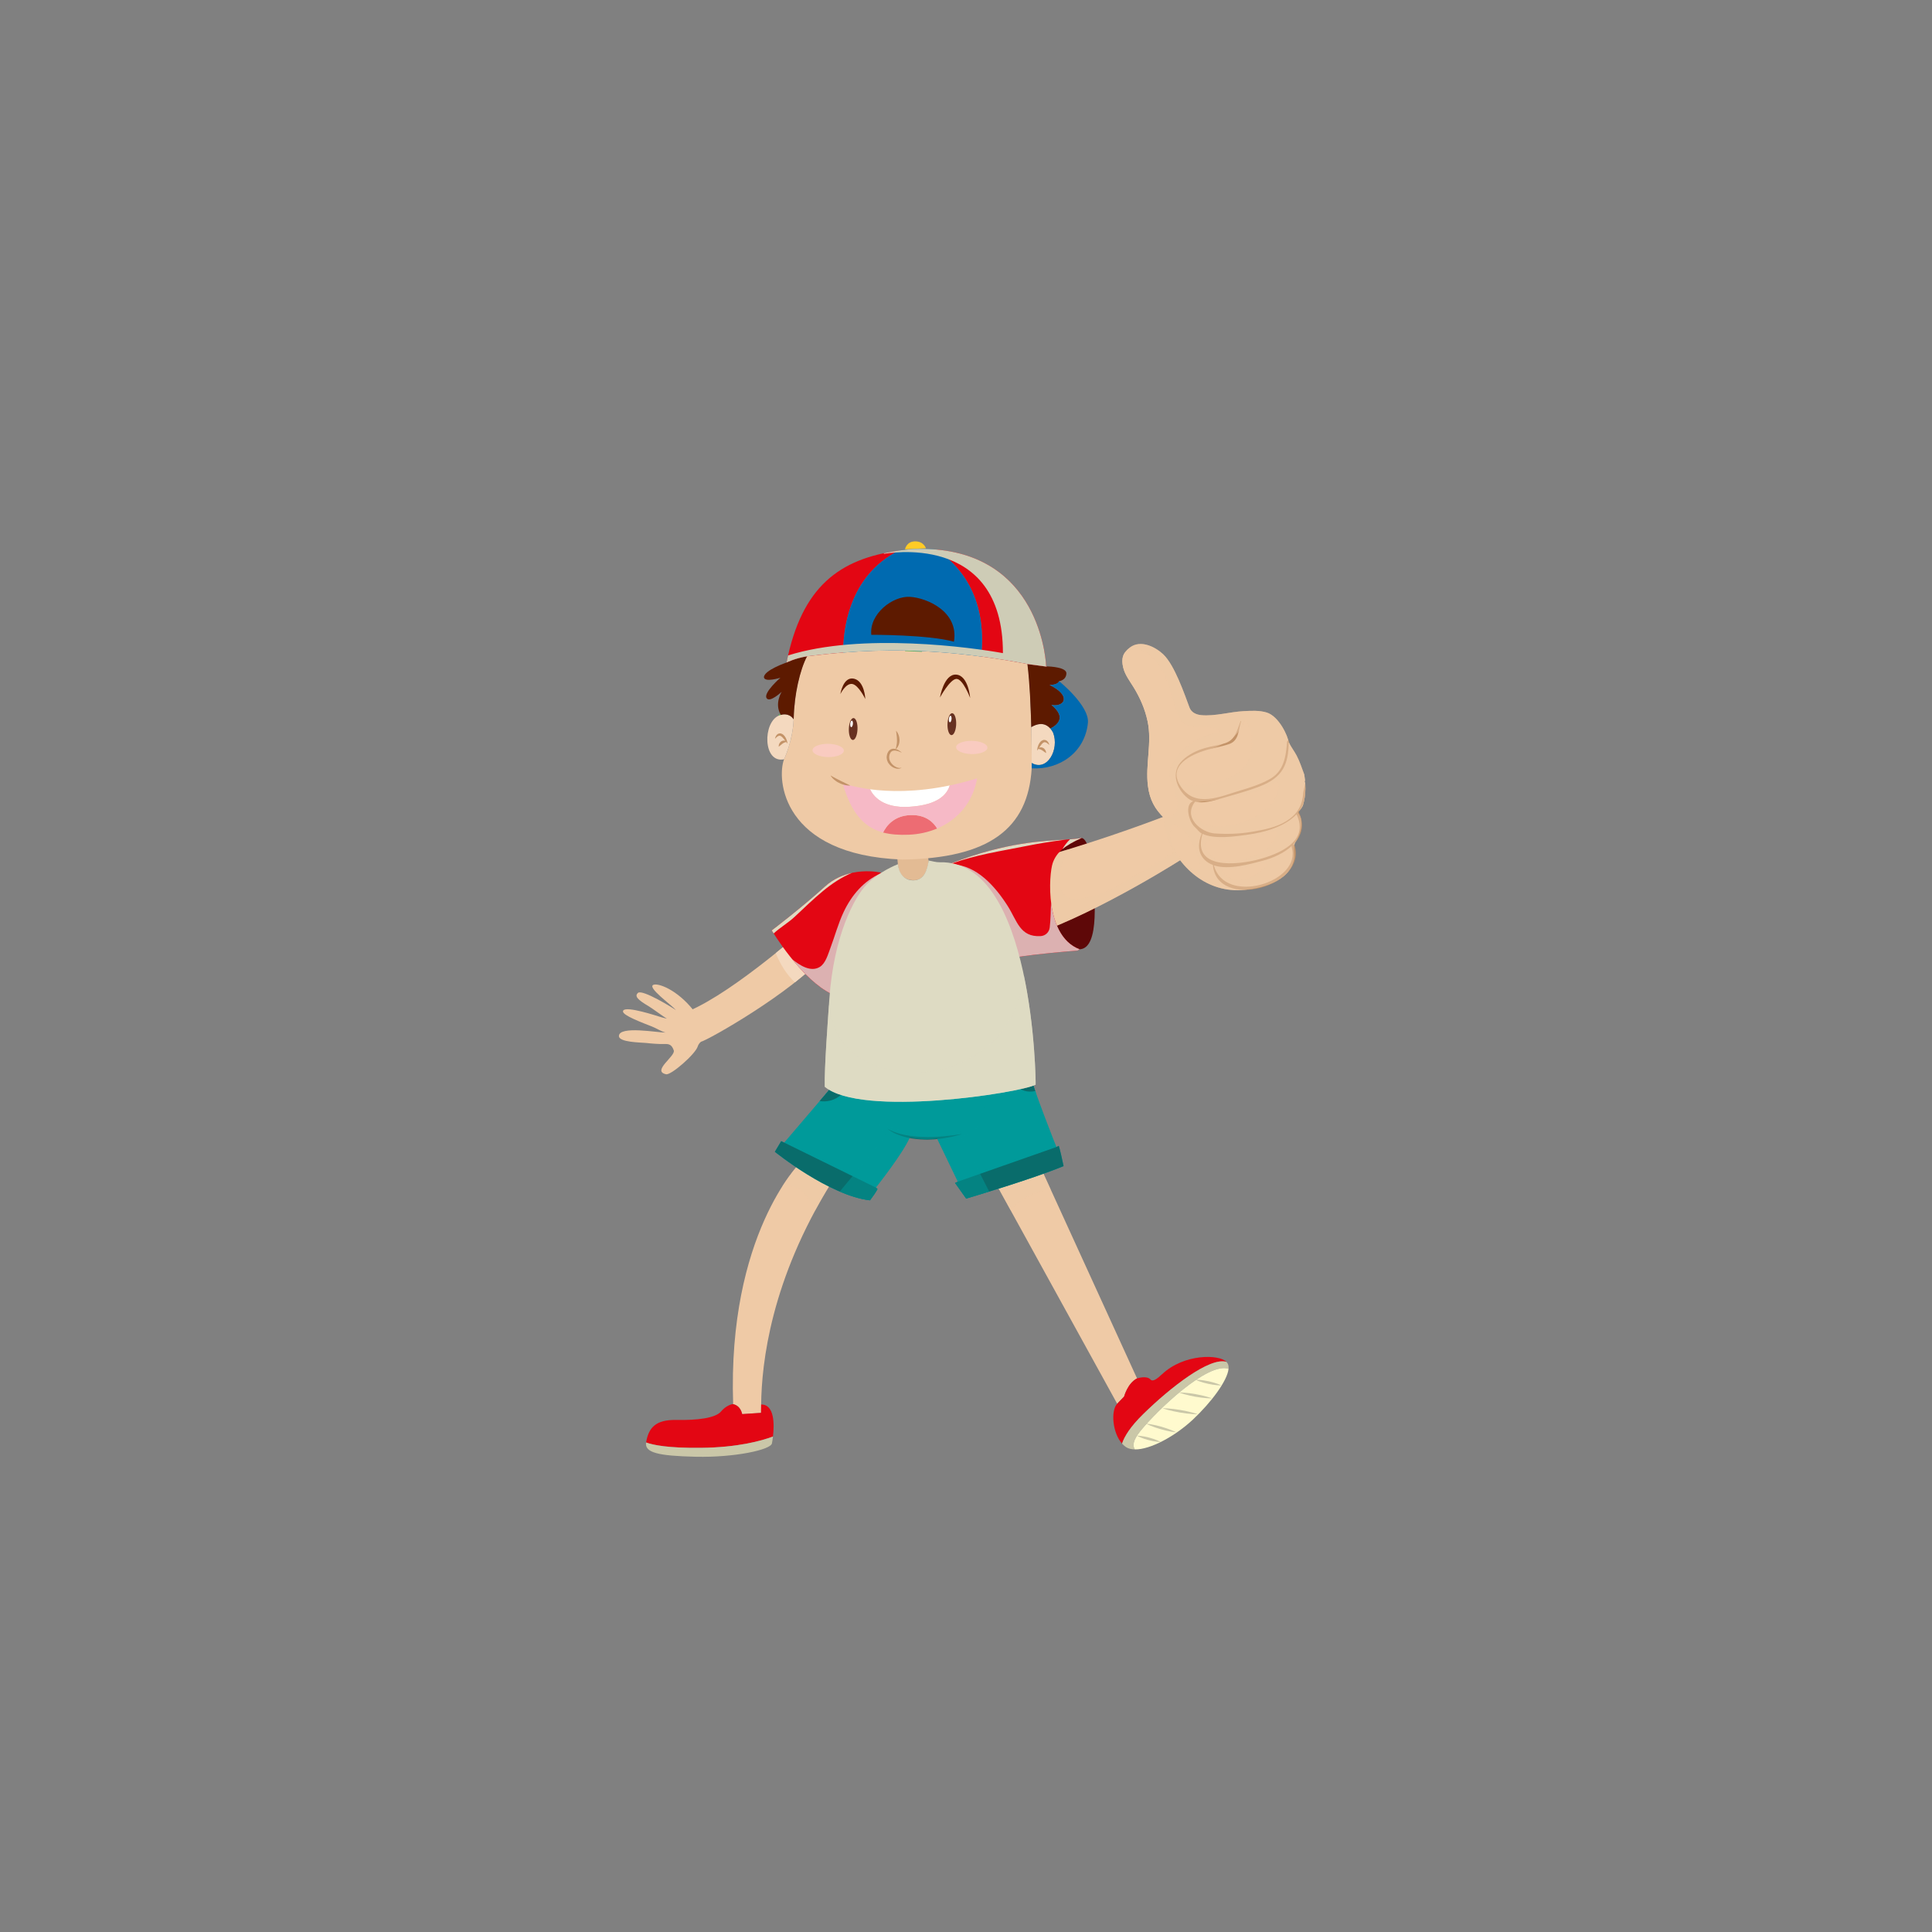 <?xml version="1.0" encoding="utf-8"?>
<!-- Generator: Adobe Illustrator 16.0.0, SVG Export Plug-In . SVG Version: 6.00 Build 0)  -->
<!DOCTYPE svg PUBLIC "-//W3C//DTD SVG 1.1//EN" "http://www.w3.org/Graphics/SVG/1.1/DTD/svg11.dtd">
<svg version="1.1" id="Capa_1" xmlns="http://www.w3.org/2000/svg" xmlns:xlink="http://www.w3.org/1999/xlink" x="0px" y="0px"
	 width="400px" height="400px" viewBox="0 0 400 400" enable-background="new 0 0 400 400" xml:space="preserve">
<rect x="0" y="0" width="400" height="400" fill="#808080" stroke="none"/>
<g>
	<path fill="#5E0808" d="M219.017,175.364l4.922-1.869c0,0,1.514-0.085,2.109,5.779c0.6,5.862,1.77,17.112-2.531,17.265
		C219.214,196.693,211.55,185.775,219.017,175.364z"/>
	<g>
		<path fill="#EFCAA6" d="M167.461,191.55c0,0-15.272,13.7-24.837,17.759c0,0-1.053,0.379-0.285,2.975
			c0.77,2.6,1.221,3.762,2.748,3.418c1.527-0.348,19.042-10.309,25.419-17.793L167.461,191.55z"/>
		<path fill="#F4D9BF" d="M164.576,203.389c2.354-1.859,4.444-3.738,5.931-5.48l-3.045-6.358c0,0-2.85,2.555-6.856,5.784
			C161.529,199.605,162.81,201.723,164.576,203.389z"/>
		<path fill="#EFCAA6" d="M143.705,209.189c-0.042-0.021-0.087-0.043-0.128-0.07c-0.017-0.016-0.039-0.018-0.054-0.016
			c-3.355-4.178-7.156-5.584-8.211-5.219c-1.46,0.506,3.718,4.168,4.657,5.268c-0.539-0.408-6.984-4.398-7.882-3.586
			c-0.758,0.684-0.113,1.395,2.26,2.791c0.647,0.383,3.084,2.18,3.724,2.551c-0.356-0.084-0.714-0.172-1.068-0.275
			c-0.881-0.26-7.271-2.404-7.96-1.424c-0.463,0.666,1.737,1.703,5.885,3.299c0.98,0.379,1.865,0.99,2.862,1.273
			c-1.619,0.021-9.576-1.461-9.647,0.701c-0.045,1.35,4.657,1.342,5.602,1.451c1.159,0.133,2.832,0.258,3.825,0.219
			c0.953-0.033,1.51,0.119,1.926,1.316c0.415,1.193-4.651,4.297-1.584,4.945c1.033,0.221,6.06-4.172,6.542-5.748
			c0.109-0.355,0.338-0.68,0.634-0.965C144.965,213.422,144.477,211.32,143.705,209.189z"/>
	</g>
	<g>
		<path fill="#E30613" d="M182.397,180.658c0,0-6.678-1.586-11.608,2.895c-4.931,4.476-11.005,9.077-11.005,9.077
			s6.008,10.073,12.331,13.126L182.397,180.658z"/>
	</g>
	<g>
		<path fill="#DEDBC3" d="M164.489,189.847c1.943-1.807,3.846-3.677,5.892-5.364c1.89-1.558,3.847-2.858,5.997-3.754
			c-1.829,0.4-3.82,1.215-5.588,2.825c-4.931,4.476-11.005,9.077-11.005,9.077s0.14,0.232,0.393,0.633
			C161.519,192.017,163.139,191.098,164.489,189.847z"/>
	</g>
	<g>
		<path fill="#DCB1B1" d="M174.671,188.813c-1.155,2.446-1.821,5.01-2.771,7.533c-0.463,1.227-0.964,3.084-2.138,3.826
			c-1.893,1.197-4.204-0.326-5.726-1.553c2.236,2.75,5.124,5.709,8.08,7.137l10.214-24.932
			C178.869,182.369,176.356,185.256,174.671,188.813z"/>
	</g>
	<path fill="#EFCAA6" d="M242.894,168.329c-17.057,6.636-31.82,10.427-31.82,10.427l2.633,14.876
		c14.523-5.063,31.896-16.328,31.896-16.328L242.894,168.329z"/>
	<path opacity="0.5" fill="#EFCAA6" d="M238.782,179.036c-4.742,2.804-9.607,6.257-15.148,7.096
		c-5.59,0.849-4.73-6.457-2.504-10.269c-6.133,1.885-10.057,2.893-10.057,2.893l2.633,14.876
		c14.523-5.063,31.896-16.328,31.896-16.328l-0.594-1.97C242.94,176.58,240.858,177.805,238.782,179.036z"/>
	<path fill="#E30613" d="M217.966,178.649c0.783-2.205,2.5-3.612,5.973-5.154c-0.002-0.005-0.004-0.01-0.006-0.013
		c-3.916,0.823-12.459-0.342-26.918,5.232l14.059,19.366c0,0,3.652-0.611,11.941-1.266c0.191-0.012,0.34-0.176,0.502-0.275
		C216.22,193.784,217.138,180.985,217.966,178.649z"/>
	<path fill="#DEDBC3" d="M212.37,175.178c2.598-0.522,5.188-0.945,7.811-1.283c0.234-0.031,0.473-0.057,0.713-0.083
		c-4.668,0.298-12.404,0.478-23.879,4.902l0.05,0.067C202.032,176.977,207.198,176.213,212.37,175.178z"/>
	<path fill="#DCB1B1" d="M217.606,186.78c-0.061,1.752-0.068,3.518-0.271,5.247c-0.113,0.997-0.906,1.729-1.893,1.786
		c-4.289,0.234-4.854-3.162-6.805-6.231c-2.572-4.045-6.432-8.446-11.441-8.62l13.877,19.117c0,0,3.652-0.611,11.941-1.266
		c0.191-0.012,0.34-0.176,0.502-0.275C219.659,195.083,218.099,190.82,217.606,186.78z"/>
	<path fill="#DEDBC3" d="M221.538,173.771c-0.619,0.589-1.143,1.277-1.58,2.043c0.961-0.818,2.252-1.55,3.98-2.318
		c-0.002-0.005-0.004-0.01-0.006-0.013C223.269,173.62,222.468,173.703,221.538,173.771z"/>
	<g>
		<path fill="#EFCAA6" d="M270.032,160.345c-0.506-1.342-0.941-2.727-1.617-3.983c-0.438-0.813-0.988-1.54-1.42-2.355
			c-0.033-0.067-0.047-0.14-0.07-0.213c-0.023-0.016-0.039-0.026-0.066-0.042c-0.018-0.008-0.025,0.026-0.037,0.039
			c-0.002-0.023-0.008-0.044-0.008-0.065c-0.121-1.283-2.014-5.452-4.586-6.218c-1.518-0.454-3.184-0.355-4.752-0.272
			c-2.896,0.151-5.809,1.07-8.717,0.833c-1.016-0.083-2.09-0.517-2.482-1.571c-1.061-2.84-3.1-8.814-5.441-11.029
			c-1.678-1.584-4.689-3.053-6.871-1.433c-1.525,1.137-1.855,2.321-1.412,4.19c0.357,1.498,1.383,2.812,2.166,4.094
			c1.34,2.188,2.34,4.491,2.879,7.015c0.951,4.46-0.498,8.936,0.07,13.386c0.369,2.911,1.479,4.816,3.262,6.54
			c0.063,0.883,0.154,1.766,0.289,2.633c2.063,7.062,8.111,12.831,15.744,12.389c3.902-0.223,10.127-1.693,10.949-6.434
			c0.174-1.015-0.291-2.671,0.316-3.531c1.027-1.443,1.826-4.294,0.604-5.891c-0.111-0.148-0.064-0.33,0.057-0.446
			c0.346-0.327,0.625-0.725,0.85-1.163c0.467-1.488,0.602-3.11,0.502-4.712c-0.039-0.078-0.074-0.156-0.111-0.231
			c0.031-0.125,0.045-0.242,0.07-0.366C270.157,161.116,270.099,160.732,270.032,160.345z"/>
		<path fill="#EFCAA6" d="M240.929,169.263c0.043,0.592,0.105,1.179,0.176,1.766c-0.014-0.509,0.027-1.015,0.131-1.521
			c-0.037-0.021-0.074-0.047-0.107-0.094c-1.01-1.368-2.002-2.362-2.582-4.003c-0.461-1.311-0.619-2.742-0.563-4.123
			c0.133-3.279,1.184-6.491,1.117-9.772c-0.078-3.923-2.199-7.291-4.236-10.489c-1.199-1.89-2.123-3.894-1.906-5.997
			c-0.635,0.867-0.725,1.856-0.406,3.199c0.357,1.498,1.383,2.812,2.166,4.094c1.34,2.188,2.34,4.491,2.879,7.015
			c0.951,4.46-0.498,8.936,0.07,13.386C238.036,165.634,239.146,167.539,240.929,169.263z"/>
		<path fill="#C39368" d="M269.817,166.511c0.395-1.417,0.52-2.937,0.42-4.445c-0.117,0.651-0.236,1.309-0.4,1.944
			c-0.092,1.493-0.426,2.825-1.309,4.017c-0.037,0.042-0.074,0.091-0.104,0.146c-0.5,0.639-1.17,1.236-2.049,1.796
			c-2.094,1.334-4.693,1.82-7.092,2.233c-2.592,0.444-5.207,0.535-7.826,0.348c-2.709-0.192-6.627-3.251-4.029-6.569
			c1.678,0.402,3.639-0.158,5.172-0.602c2.764-0.805,5.568-1.535,8.256-2.581c4.713-1.828,5.959-4.518,5.957-9.401
			c0-0.283-0.32,0.013-0.334,0.174c-0.264,3.074-0.619,6.109-3.662,7.776c-1.902,1.041-3.934,1.695-6.008,2.306
			c-4.146,1.228-9.295,3.72-12.346-0.808c-2.965-4.398,2.381-6.628,4.943-7.457c1.664-0.535,3.4-0.763,5.057-1.334
			c2.086-0.717,1.889-2.838,2.48-4.712c0.033-0.101-0.068-0.091-0.1-0.013c-0.682,1.688-1.025,3.811-3.148,4.522
			c-1.35,0.452-2.805,0.621-4.172,1.013c-1.766,0.504-3.389,1.298-4.729,2.576c-2.512,2.407-1.227,5.956,1.143,7.83
			c0.342,0.273,0.715,0.467,1.111,0.603c-1.895,0.665-0.881,4.351,0.389,5.429c0.484,0.408,0.791,0.966,1.377,1.27
			c-0.793,1.942-0.922,4.006,0.697,5.541c0.463,0.431,1.012,0.743,1.607,0.966c0.779,9.513,19.645,4.507,16.881-4.133
			c-0.041-0.132-0.127-0.153-0.221-0.122c1.672-1.711,2.432-3.97,1.098-6.735C269.259,167.607,269.567,167.08,269.817,166.511z
			 M251.325,179.16c3.102,1.033,7.566-0.296,10.148-0.966c2.1-0.545,4.4-1.581,6.008-3.079c-0.053,0.104-0.082,0.208-0.057,0.293
			C269.665,182.639,253.552,187.59,251.325,179.16z M260.497,177.95c-4.334,1.132-13.77,2.176-11.535-5.317
			c2.57,1.215,7.035,0.483,9.131,0.213c3.775-0.494,7.939-1.711,10.334-4.245C271.2,174.264,264.647,176.865,260.497,177.95z"/>
		<path opacity="0.5" fill="#EFCAA6" d="M270.198,161.511c-0.041-0.395-0.1-0.779-0.166-1.166c-0.506-1.342-0.941-2.727-1.617-3.983
			c-0.438-0.813-0.988-1.54-1.42-2.355c-0.033-0.067-0.047-0.14-0.07-0.213c-0.023-0.016-0.039-0.026-0.066-0.042
			c-0.018-0.008-0.025,0.026-0.037,0.039c-0.002-0.023-0.008-0.044-0.008-0.065c-0.121-1.283-2.014-5.452-4.586-6.218
			c-1.518-0.454-3.184-0.355-4.752-0.272c-2.896,0.151-5.809,1.07-8.717,0.833c-1.016-0.083-2.09-0.517-2.482-1.571
			c-1.061-2.84-3.1-8.814-5.441-11.029c-1.678-1.584-4.689-3.053-6.871-1.433c-0.82,0.61-1.283,1.236-1.477,1.968
			c0.287-0.47,0.674-0.888,1.17-1.215c2.293-1.519,5.195,1.166,6.383,2.967c1.83,2.786,2.424,5.771,3.32,8.916
			c0.6,2.103,1.578,3.752,3.979,3.843c1.664,0.065,3.328-0.195,4.875,0.576c0.273,0.138,0.227,0.563-0.088,0.607
			c-2.98,0.437-6.092,2.147-8.049,4.481c-1.023,1.223-2.078,2.89-1.883,4.587c0.207,1.828,1.326,3.349,1.582,5.146
			c0.311,2.202-1.189,4.159-3.377,2.765c-0.037-0.023-0.068-0.049-0.107-0.076c0.203,0.224,0.416,0.441,0.637,0.66
			c0.063,0.883,0.154,1.766,0.289,2.633c2.063,7.062,8.111,12.831,15.744,12.389c3.902-0.223,10.127-1.693,10.949-6.434
			c0.174-1.015-0.291-2.671,0.316-3.531c1.027-1.443,1.826-4.294,0.604-5.891c-0.111-0.148-0.064-0.33,0.057-0.446
			c0.346-0.327,0.625-0.725,0.85-1.163c0.467-1.488,0.602-3.11,0.502-4.712c-0.039-0.078-0.074-0.156-0.111-0.231
			C270.159,161.752,270.173,161.635,270.198,161.511z M243.847,160.187c0.926-3.715,5.018-4.349,8.037-5.545
			c0.701-0.338,1.406-0.67,2.088-1.049c1.732-0.969,2.824-2.29,3.527-4.175c0.08-0.206,0.42-0.275,0.539-0.068
			c1.559,2.698,1.65,6.688-0.299,9.248c-1.916,2.513-5.527,3.37-8.482,3.788C247.659,162.614,243.077,163.271,243.847,160.187z
			 M248.233,179.991c-0.461,0.384-1.313-0.13-1.693-0.379c-2.416-1.583-4.271-4.356-4.309-7.327c0-0.14,0.072-0.236,0.166-0.293
			c0.072-0.825,0.398-1.425,1.307-1.012c2.492,1.137,3.684,4.634,4.545,7.049C248.46,178.618,248.819,179.508,248.233,179.991z
			 M262.12,179.316c-2.07,2.433-7.201,4.642-9.107,0.924c-0.086-0.166,0.059-0.439,0.254-0.436c0.236,0.002,0.471,0,0.707,0.002
			c2.85,0.672,5.402-1.275,7.947-1C262.147,178.828,262.271,179.14,262.12,179.316z M259.755,177.14
			c-2.266,0.992-5.275,1.792-7.689,0.841c-1.193-0.467-3.836-3.183-1.584-4.024c1.063-0.395,2.357,0.135,3.438,0.159
			c2.916,0.06,5.639-0.891,8.391-1.727c0.191-0.067,0.379-0.125,0.574-0.171c0.064-0.018,0.127-0.039,0.189-0.057
			c0.023-0.005,0.043-0.005,0.068-0.005c0.229-0.046,0.467-0.083,0.713-0.104c0.215-0.019,0.365,0.15,0.352,0.361
			C264.06,174.736,261.651,176.31,259.755,177.14z M256.575,170.458c-2.426,0.704-6.635,1.35-8.443-0.891
			c-0.02-0.013-0.039-0.018-0.059-0.036c-0.674-0.652-1.307-1.82-0.898-2.781c0.439-1.039,2.678-0.805,3.529-0.963
			c4.455-0.828,9.541-1.212,13.43-3.757c0.193-0.129,0.473-0.042,0.5,0.213C265.147,166.63,260.063,169.445,256.575,170.458z"/>
	</g>
	<g>
		<path fill="#EFCAA6" d="M153.667,292.775c3.897-0.258,3.897-0.258,3.897-0.258l0.025-1.73c0.091-8.65,2.056-25.861,14.527-45.914
			l-6.5-4.074c0,0-15.006,14.801-13.825,49.877c0,0-0.038,0.006-0.106,0.021C152.466,290.83,153.312,291.33,153.667,292.775z"/>
		<path opacity="0.5" fill="#EFCAA6" d="M166.302,246.908c1.06,1.064,1.849,2.357,2.458,3.748c1.025-1.896,2.139-3.826,3.356-5.783
			l-6.5-4.074c0,0-1.603,1.59-3.716,4.936C163.398,245.322,164.95,245.551,166.302,246.908z"/>
		<path fill="#E30613" d="M157.588,290.787l-0.025,1.73c0,0,0,0-3.897,0.258c-0.355-1.445-1.201-1.945-1.982-2.078
			c-0.334,0.066-1.43,0.371-2.396,1.531c-1.166,1.393-4.973,1.84-9.286,1.756c-4.318-0.078-5.681,1.668-6.206,4.502
			c-0.015,0.057-0.025,0.107-0.033,0.162c1.448,0.539,4.596,1.182,11.315,1.111c7.713-0.074,12.608-1.459,14.954-2.342
			C160.319,294.996,160.399,290.762,157.588,290.787z"/>
		<path fill="#CAC7A8" d="M133.764,298.648c-0.322,2.098,2.458,2.781,10.291,2.957c8.03,0.18,15.509-1.438,15.765-2.762
			c0.054-0.275,0.144-0.789,0.214-1.426c-2.346,0.883-7.241,2.268-14.954,2.342C138.36,299.83,135.211,299.188,133.764,298.648z"/>
	</g>
	<g>
		<path fill="#EFCAA6" d="M235.411,285.383l-20.156-44.111l-9.363,3.232c0,0,20.039,36.41,25.408,46.125l1.432-1.488
			C232.731,289.141,233.452,286.379,235.411,285.383z"/>
		<path opacity="0.5" fill="#EFCAA6" d="M217.538,246.268l-2.283-4.996l-9.363,3.232c0,0,1.307,2.375,3.34,6.066
			C211.14,248.082,214.274,246.701,217.538,246.268z"/>
		<path fill="#E30613" d="M240.626,284.486c-1.082,1.01-1.957,1.654-2.414,1.137c-0.795-0.91-2.801-0.24-2.801-0.24
			c-1.959,0.996-2.68,3.758-2.68,3.758l-1.432,1.488c-1.361,1.447-0.975,6.031,1.006,8.254c0.477-1.449,1.676-3.453,4.373-6.096
			c5.641-5.525,13.756-11.875,17.24-10.824C252.421,280.365,245.169,280.238,240.626,284.486z"/>
	</g>
	<path fill="#009A9A" d="M174.649,222.168l-12.285,14.395l-0.627-0.299l-1.314,2.201c0,0,11.226,9.076,19.698,10.051
		c1.532-2.057,1.55-2.363,1.55-2.363l-0.337-0.281c0,0,5.663-7.133,7.018-10.385c3.539,0.729,5.641,0.186,5.641,0.186l4.319,8.975
		l-0.574,0.273l2.299,3.234c0,0,13.564-3.986,20.166-6.723c-0.822-3.914-1.004-4.191-1.004-4.191l-0.475,0.238
		c0,0-4.244-10.531-6.336-17.457C204.142,221.783,187.683,224.186,174.649,222.168z"/>
	<path fill="#009A9A" d="M179.752,229.674c4.428,0.688,8.953,1.049,13.431,0.875c7.311-0.285,14.469-1.744,21.348-4.115
		c-0.789-2.215-1.551-4.457-2.143-6.412c-8.246,1.762-24.705,4.164-37.739,2.146l-3.757,4.402
		C173.429,228.406,176.724,229.203,179.752,229.674z"/>
	<path fill="#096C6B" d="M183.735,233.689c0,0,0.211,0.141,0.6,0.326c0.195,0.096,0.437,0.201,0.71,0.309
		c0.282,0.098,0.598,0.217,0.95,0.322c0.351,0.111,0.735,0.201,1.145,0.293c0.406,0.09,0.848,0.156,1.293,0.232
		c0.457,0.053,0.924,0.131,1.402,0.156c0.479,0.037,0.966,0.076,1.453,0.072l0.731,0.023c0.241-0.002,0.485-0.012,0.726-0.012
		c0.481-0.02,0.954-0.02,1.412-0.055c0.455-0.047,0.902-0.053,1.321-0.1c0.42-0.041,0.819-0.088,1.183-0.127
		c0.734-0.072,1.343-0.174,1.773-0.229c0.426-0.047,0.672-0.082,0.672-0.082s-0.235,0.066-0.654,0.184
		c-0.208,0.061-0.463,0.125-0.758,0.199c-0.289,0.082-0.619,0.17-0.986,0.227c-0.366,0.063-0.764,0.139-1.183,0.213
		c-0.42,0.078-0.868,0.123-1.336,0.174c-0.458,0.061-0.939,0.092-1.43,0.107c-0.249,0.008-0.49,0.016-0.737,0.027l-0.749-0.016
		c-0.497-0.004-0.997-0.049-1.483-0.098c-0.488-0.029-0.966-0.141-1.43-0.203c-0.461-0.094-0.898-0.197-1.312-0.316
		c-0.415-0.125-0.8-0.254-1.149-0.396c-0.354-0.121-0.659-0.283-0.931-0.42c-0.269-0.143-0.5-0.277-0.681-0.398
		C183.918,233.867,183.735,233.689,183.735,233.689z"/>
	<g>
		<path fill="#096C6B" d="M214.337,225.891c-0.721-2.041-1.406-4.076-1.949-5.869c-1.117,0.232-2.389,0.486-3.779,0.738
			C208.919,222.432,210.138,226.756,214.337,225.891z"/>
		<path fill="#096C6B" d="M161.737,236.264l-1.314,2.201c0,0,11.226,9.076,19.698,10.051c1.532-2.057,1.55-2.363,1.55-2.363
			l-0.337-0.281l-18.97-9.309L161.737,236.264z"/>
		<path fill="#096C6B" d="M176.847,222.459c-0.742-0.084-1.479-0.182-2.198-0.291l-4.959,5.801
			C174.207,228.58,176.213,224.268,176.847,222.459z"/>
		<path fill="#096C6B" d="M219.198,237.24l-0.475,0.238l-20.412,7.168l-0.574,0.273l2.299,3.234c0,0,13.564-3.986,20.166-6.723
			C219.38,237.518,219.198,237.24,219.198,237.24z"/>
	</g>
	<g opacity="0.5">
		<path fill="#009A9A" d="M212.782,221.271c-0.139-0.428-0.27-0.846-0.395-1.25c-8.246,1.762-24.705,4.164-37.739,2.146l-2.01,2.35
			C178.57,225.471,196.988,227.656,212.782,221.271z"/>
		<path fill="#009A9A" d="M203.101,232.865c-4.76,3.014-16.396,2.07-21.435-0.434c0.988,1.645,1.765,2.793,1.765,2.793
			l-9.575,11.477c2.121,0.902,4.266,1.588,6.265,1.814c1.532-2.057,1.55-2.363,1.55-2.363l-0.337-0.281
			c0,0,5.663-7.133,7.018-10.385c3.539,0.729,5.641,0.186,5.641,0.186l4.319,8.975l-0.574,0.273l2.299,3.234
			c0,0,1.967-0.582,4.764-1.445c-2.11-4.17-5.822-11.398-5.822-11.398S200.066,235.254,203.101,232.865z"/>
	</g>
	<g>
		<path fill="#CAC7A8" d="M236.144,296.227c3.469-4.264,13.865-14.262,18.215-12.838c0.041-0.482-0.029-0.895-0.252-1.203
			c-0.053-0.08-0.121-0.146-0.188-0.223c-3.484-1.051-11.6,5.299-17.24,10.824c-2.697,2.643-3.896,4.646-4.373,6.096
			c0.256,0.285,0.539,0.539,0.838,0.734c0.494,0.314,1.115,0.457,1.826,0.471C234.474,299.414,234.485,298.252,236.144,296.227z"/>
		<path fill="#FFFACE" d="M236.144,296.227c-1.658,2.025-1.67,3.188-1.174,3.861c3.219,0.043,8.326-2.736,12.01-6.182
			c3.752-3.521,7.146-8.031,7.379-10.518C250.009,281.965,239.612,291.963,236.144,296.227z"/>
	</g>
	<path fill="#E3BB94" d="M189.53,182.224c2.47-0.174,2.752-4.047,2.752-4.047l0.043-0.049c-0.059,0.018-0.089,0.026-0.089,0.026
		l-0.119-1.064l-6.378,0.275l0.162,1.56C185.901,178.924,185.944,182.515,189.53,182.224z"/>
	<path fill="#EFCAA6" d="M167.098,135.88c-1.474,2.76-2.662,8.03-2.766,12.716c-0.103,4.687-2,8.604-2,8.604
		c-1.555,4.03-0.503,19.815,24.47,20.765c17.91-0.254,26.064-6.343,26.799-18.896c0,0,0.125-13.251-0.883-21.585
		C192.366,133.59,178.568,134.447,167.098,135.88z"/>
	<path fill="#EFCAA6" d="M187.059,137.184c9.473-0.633,19.429,1.36,26.251,7.724c-0.133-2.594-0.32-5.185-0.592-7.423
		c-20.352-3.895-34.149-3.038-45.62-1.604c-1.101,2.064-2.043,5.525-2.492,9.105C170.57,139.842,180.023,137.656,187.059,137.184z"
		/>
	<g>
		<path fill="none" stroke="#5BB354" stroke-width="0.382" stroke-miterlimit="10" d="M161.285,148.14
			c0.132-0.042,0.261-0.078,0.38-0.119C161.531,148.052,161.404,148.093,161.285,148.14z"/>
		<path fill="#F4D9BF" d="M161.665,148.021c-0.119,0.042-0.248,0.078-0.38,0.119c-3.408,1.392-3.354,9.98,1.047,9.061
			c0,0,1.803-3.733,1.985-8.279C163.673,147.922,162.497,147.725,161.665,148.021z"/>
	</g>
	<path fill="#5D1A00" d="M158.166,140.231c0.158,1.117,3.401,0.091,3.401,0.091s-3.475,3.025-2.879,4.172
		c0.587,1.15,3.144-1.256,3.144-1.256s-1.571,2.466-0.167,4.782c0.832-0.296,2.008-0.099,2.652,0.901
		c0.004-0.106,0.012-0.215,0.015-0.325c0.104-4.686,1.292-9.957,2.766-12.716c-2.52,0.4-4.25,1.285-4.25,1.285
		S158.145,138.775,158.166,140.231z"/>
	<path fill="#F4D9BF" d="M218.028,151.668c-1.346-2.49-3.342-1.831-4.512-1.129c0.078,3.217,0.09,5.966,0.084,7.425
		C216.815,159.82,219.382,155.16,218.028,151.668z"/>
	<g>
		<path fill="#5D1A00" d="M217.688,145.954c2.705,0.499,4.244-1.913-0.381-4.138c1.807-0.01,1.963-0.79,1.963-0.79
			s1.434-0.137,1.518-1.583c0.076-1.293-3.35-1.454-4.055-1.48l-0.053,0.052l-3.963-0.53c0.471,3.895,0.691,8.864,0.799,13.054
			c1.018-0.613,2.654-1.179,3.947,0.301C218.876,150.134,220.88,148.524,217.688,145.954z"/>
		<path fill="#006AB0" d="M219.271,141.026c0,0-0.156,0.779-1.963,0.79c4.625,2.225,3.086,4.637,0.381,4.138
			c3.191,2.57,1.188,4.18-0.225,4.886c0.197,0.224,0.385,0.499,0.564,0.829c1.354,3.492-1.213,8.152-4.428,6.296
			c0.002,0.704,0,1.106,0,1.106c5.793,0.353,11.059-3.341,11.643-9.435C225.558,146.089,219.271,141.026,219.271,141.026z"/>
	</g>
	<polygon fill="none" stroke="#5BB354" stroke-width="0.382" stroke-miterlimit="10" points="187.39,132.412 187.555,134.611 
		190.7,134.748 190.74,132.744 	"/>
	<g>
		<path fill="#E30613" d="M186.104,113.994c-12.216,1.703-20.086,7.334-23.255,23.172c0,0,1.729-0.885,4.25-1.285
			c2.379-0.296,4.863-0.569,7.48-0.779C174.552,130.9,175.5,119.316,186.104,113.994z"/>
		<path fill="#E30613" d="M216.593,137.962c0,0-0.625-22.224-22.752-24.187c4.517,3.007,10.639,9.492,9.293,22.151
			c3.031,0.405,6.215,0.912,9.584,1.558l3.963,0.53l0.053-0.052C216.646,137.962,216.593,137.962,216.593,137.962z"/>
		<path fill="#006AB0" d="M193.841,113.775c-1.501-0.137-3.098-0.174-4.805-0.109c-1.005,0.088-1.98,0.203-2.932,0.327
			c-10.604,5.322-11.552,16.907-11.525,21.108c7.912-0.639,17.086-0.707,28.555,0.825
			C204.479,123.268,198.357,116.782,193.841,113.775z"/>
	</g>
	<path fill="#FECB27" d="M187.37,113.729c0,0,0.285-1.631,2.086-1.646c1.808-0.016,2.251,1.433,2.251,1.433L187.37,113.729z"/>
	<g>
		<path fill="#FFFFFF" d="M188.215,167.041c6.11-0.354,7.88-2.643,8.424-4.424c-7.022,1.467-12.672,1.306-16.511,0.794
			C180.795,164.813,182.765,167.363,188.215,167.041z"/>
		<path fill="#ED6C73" d="M188.552,168.754c-3.536,0.104-5.107,2.357-5.713,3.609c1.546,0.41,3.293,0.54,5.286,0.459
			c2.12-0.086,4.106-0.532,5.9-1.291C193.313,170.338,191.75,168.656,188.552,168.754z"/>
		<path fill="#F6B9C6" d="M202.308,161.14c-1.977,0.615-3.866,1.101-5.669,1.477c-0.544,1.781-2.313,4.071-8.424,4.424
			c-5.45,0.322-7.42-2.228-8.087-3.63c-3.667-0.488-5.689-1.293-5.689-1.293c1.802,6.205,4.398,9.181,8.399,10.245
			c0.606-1.251,2.177-3.505,5.713-3.609c3.198-0.099,4.761,1.583,5.473,2.778C198.308,169.72,201.438,166.096,202.308,161.14z"/>
	</g>
	<g>
		<path fill="#C39368" d="M171.958,160.545c0,0,0.26,0.15,0.633,0.363c0.197,0.094,0.406,0.229,0.645,0.343
			c0.236,0.125,0.481,0.257,0.742,0.374c0.245,0.14,0.507,0.249,0.749,0.361c0.12,0.06,0.233,0.122,0.345,0.179
			c0.11,0.052,0.214,0.099,0.315,0.146c0.394,0.176,0.651,0.348,0.651,0.348s-0.3,0.005-0.738-0.057
			c-0.228-0.021-0.478-0.088-0.742-0.176c-0.267-0.073-0.546-0.182-0.813-0.327c-0.127-0.063-0.264-0.135-0.394-0.2
			c-0.125-0.081-0.241-0.168-0.358-0.247c-0.235-0.153-0.42-0.348-0.586-0.499c-0.153-0.171-0.273-0.312-0.344-0.431
			C171.991,160.618,171.958,160.545,171.958,160.545z"/>
		<path fill="#C39368" d="M186.722,155.846c0,0-0.112-0.06-0.316-0.148c-0.198-0.088-0.501-0.203-0.851-0.268
			c-0.18-0.026-0.37-0.047-0.553-0.018c-0.189,0.021-0.355,0.106-0.49,0.233c-0.145,0.125-0.227,0.325-0.313,0.527
			c-0.004,0.016-0.023,0.073-0.021,0.06l-0.023,0.094l-0.04,0.184c-0.029,0.13-0.008,0.213-0.018,0.322
			c0.004,0.104,0.015,0.218,0.033,0.327c0.033,0.104,0.045,0.218,0.101,0.317c0.087,0.205,0.19,0.4,0.337,0.563
			c0.273,0.345,0.615,0.6,0.937,0.755c0.163,0.078,0.315,0.135,0.458,0.169c0.143,0.028,0.274,0.049,0.374,0.031
			c0.221-0.008,0.334-0.088,0.335-0.076c0,0-0.024,0.021-0.071,0.052c-0.051,0.042-0.127,0.099-0.236,0.125
			c-0.112,0.047-0.255,0.063-0.419,0.067c-0.165,0-0.353-0.026-0.547-0.081c-0.195-0.06-0.399-0.14-0.6-0.262
			c-0.199-0.125-0.405-0.27-0.577-0.467c-0.094-0.093-0.176-0.197-0.25-0.312c-0.086-0.106-0.148-0.233-0.202-0.366
			c-0.069-0.122-0.097-0.267-0.141-0.402c-0.029-0.14-0.048-0.288-0.06-0.436c0.016-0.146,0.013-0.327,0.048-0.447l0.044-0.187
			l0.022-0.088c0.021-0.078,0.028-0.083,0.047-0.12c0.058-0.135,0.101-0.267,0.196-0.387l0.127-0.171
			c0.051-0.049,0.105-0.096,0.159-0.143c0.222-0.19,0.512-0.281,0.757-0.275c0.253-0.016,0.47,0.052,0.659,0.117
			c0.38,0.14,0.642,0.34,0.826,0.47C186.634,155.752,186.722,155.846,186.722,155.846z"/>
		<path fill="#C39368" d="M185.52,151.287c0,0,0.195,0.187,0.373,0.54c0.093,0.174,0.177,0.392,0.239,0.633
			c0.063,0.242,0.095,0.506,0.101,0.779c-0.001,0.268-0.025,0.543-0.102,0.79c-0.026,0.119-0.078,0.233-0.125,0.337
			c-0.043,0.109-0.095,0.208-0.153,0.291c-0.207,0.342-0.442,0.488-0.428,0.493c0,0,0.01-0.067,0.04-0.171
			c0.035-0.112,0.076-0.265,0.11-0.441c0.042-0.182,0.078-0.384,0.104-0.603c0.017-0.114,0.018-0.223,0.024-0.342
			c0.016-0.114,0.01-0.234,0.006-0.354c0.01-0.47-0.054-0.945-0.103-1.319C185.554,151.541,185.52,151.287,185.52,151.287z"/>
	</g>
	<g>
		<path fill="#673121" d="M197.96,150.134c-0.086,1.246-0.546,2.17-1.037,2.056c-0.492-0.114-0.828-1.21-0.746-2.461
			c0.075-1.251,0.542-2.173,1.034-2.057C197.702,147.782,198.037,148.888,197.96,150.134z"/>
		<path fill="#FFFFFF" d="M196.997,148.955c-0.047,0.363-0.211,0.631-0.358,0.584c-0.149-0.046-0.227-0.384-0.174-0.758
			c0.05-0.374,0.213-0.631,0.363-0.584C196.974,148.244,197.052,148.586,196.997,148.955z"/>
	</g>
	<g>
		<path fill="#673121" d="M177.527,151.133c-0.076,1.249-0.539,2.173-1.029,2.064c-0.493-0.119-0.826-1.22-0.745-2.466
			c0.073-1.251,0.54-2.168,1.029-2.056C177.278,148.786,177.611,149.89,177.527,151.133z"/>
		<path fill="#FFFFFF" d="M176.573,149.955c-0.051,0.369-0.214,0.634-0.36,0.589c-0.15-0.052-0.225-0.389-0.177-0.758
			c0.052-0.374,0.217-0.634,0.366-0.582C176.547,149.251,176.623,149.588,176.573,149.955z"/>
	</g>
	<path fill="#5D1A00" d="M173.989,143.7c0,0,1.119-2.29,2.445-2.093c1.32,0.198,2.716,3.116,2.716,3.116s-0.126-3.723-2.364-4.211
		C174.554,140.024,173.989,143.7,173.989,143.7z"/>
	<path fill="#5D1A00" d="M194.604,144.422c0,0,2.08-3.827,3.418-3.86c1.334-0.039,2.842,3.941,2.842,3.941s-0.361-4.676-2.908-4.832
		C195.415,139.515,194.604,144.422,194.604,144.422z"/>
	<g>
		<path fill="#C39368" d="M160.459,152.958c0,0,0.004-0.067,0.03-0.176c0.026-0.109,0.082-0.27,0.187-0.449
			c0.052-0.086,0.125-0.174,0.218-0.268c0.102-0.073,0.214-0.161,0.369-0.197c0.143-0.036,0.326-0.052,0.47,0.01
			c0.165,0.037,0.275,0.127,0.409,0.208c0.104,0.096,0.195,0.2,0.294,0.301c0.078,0.104,0.143,0.221,0.209,0.319
			c0.07,0.102,0.106,0.216,0.153,0.319c0.047,0.104,0.084,0.2,0.116,0.291c0.106,0.374,0.133,0.633,0.133,0.633
			s-0.189-0.192-0.401-0.488c-0.117-0.143-0.244-0.317-0.378-0.488c-0.069-0.083-0.149-0.161-0.22-0.254
			c-0.074-0.073-0.15-0.146-0.23-0.213c-0.082-0.047-0.158-0.125-0.238-0.14c-0.075-0.037-0.145-0.044-0.227-0.042
			c-0.073,0.005-0.153,0.036-0.233,0.067c-0.073,0.047-0.149,0.088-0.218,0.146C160.631,152.748,160.459,152.958,160.459,152.958z"
			/>
		<path fill="#C39368" d="M161.229,154.594c0,0-0.033-0.166,0.026-0.384c0.029-0.106,0.071-0.234,0.152-0.358
			c0.072-0.125,0.188-0.233,0.311-0.335c0.135-0.083,0.289-0.164,0.446-0.176c0.075-0.018,0.149-0.013,0.221-0.003
			c0.067-0.002,0.129,0.016,0.186,0.042c0.227,0.07,0.318,0.218,0.322,0.213c0,0.005-0.162,0.036-0.337,0.091
			c-0.181,0.057-0.363,0.143-0.537,0.272c-0.173,0.12-0.354,0.283-0.511,0.413C161.357,154.496,161.229,154.594,161.229,154.594z"/>
	</g>
	<g>
		<path fill="#C39368" d="M217.241,154.236c0,0-0.004-0.065-0.043-0.174c-0.029-0.112-0.092-0.268-0.213-0.434
			c-0.059-0.088-0.135-0.166-0.234-0.249c-0.104-0.073-0.227-0.156-0.381-0.179c-0.145-0.026-0.324-0.029-0.465,0.042
			c-0.162,0.049-0.266,0.148-0.398,0.236c-0.098,0.101-0.186,0.213-0.273,0.316c-0.074,0.106-0.129,0.229-0.191,0.338
			c-0.061,0.104-0.09,0.22-0.127,0.322c-0.039,0.106-0.078,0.208-0.1,0.301c-0.086,0.379-0.09,0.641-0.09,0.641
			s0.174-0.2,0.367-0.511c0.107-0.153,0.223-0.333,0.346-0.514c0.063-0.086,0.137-0.174,0.203-0.26
			c0.066-0.083,0.145-0.166,0.217-0.234c0.074-0.057,0.148-0.137,0.225-0.156c0.074-0.046,0.145-0.057,0.225-0.06
			c0.08,0.005,0.156,0.023,0.24,0.057c0.078,0.039,0.156,0.075,0.225,0.127C217.054,154.044,217.241,154.236,217.241,154.236z"/>
		<path fill="#C39368" d="M216.579,155.916c0,0,0.021-0.166-0.051-0.376c-0.037-0.111-0.09-0.233-0.178-0.348
			c-0.078-0.122-0.203-0.226-0.332-0.317c-0.146-0.073-0.297-0.143-0.453-0.15c-0.074-0.005-0.152,0-0.221,0.016
			c-0.07,0.005-0.133,0.026-0.186,0.052c-0.217,0.094-0.299,0.25-0.307,0.234c0,0.008,0.162,0.026,0.34,0.07
			c0.188,0.044,0.373,0.122,0.553,0.236c0.184,0.109,0.373,0.26,0.535,0.379C216.442,155.83,216.579,155.916,216.579,155.916z"/>
	</g>
	<path fill="#5D1A00" d="M180.388,131.43c0,0,11.77-0.052,17.115,1.423c1.044-6.223-5.578-9.071-9.109-9.284
		C184.859,123.356,179.963,127.04,180.388,131.43z"/>
	<g>
		<path fill="#CECCB6" d="M216.593,137.962c0,0-0.625-22.224-22.752-24.187c-1.501-0.137-3.098-0.174-4.805-0.109
			c-1.005,0.088-1.98,0.203-2.932,0.327c-1.096,0.156-2.155,0.343-3.182,0.566l0.176,0.102c0,0,24.584-4.783,24.545,20.563
			c-6.303-1.161-29.268-4.326-44.482,0.478c-0.108,0.48-0.213,0.971-0.313,1.464c0,0,1.729-0.885,4.25-1.285
			c2.379-0.296,4.863-0.569,7.48-0.779c7.912-0.639,17.086-0.707,28.555,0.825c3.031,0.405,6.215,0.912,9.584,1.558l3.963,0.53
			l0.053-0.052C216.646,137.962,216.593,137.962,216.593,137.962z"/>
	</g>
	<path fill="#F9CBC0" d="M174.71,155.42c-0.013,0.758-1.474,1.35-3.26,1.327c-1.793-0.034-3.234-0.672-3.226-1.428
		c0.017-0.755,1.473-1.342,3.264-1.316C173.281,154.028,174.724,154.665,174.71,155.42z"/>
	<path fill="#F9CBC0" d="M204.438,154.805c-0.012,0.755-1.476,1.345-3.259,1.321c-1.794-0.031-3.233-0.672-3.224-1.428
		c0.012-0.758,1.473-1.34,3.261-1.312C203.011,153.41,204.452,154.052,204.438,154.805z"/>
	<g>
		<path fill="#CAC7A8" d="M247.511,285.662c0,0,0.355-0.016,0.871,0.031c0.516,0.049,1.201,0.148,1.865,0.289
			c0.672,0.154,1.334,0.342,1.818,0.514c0.492,0.176,0.809,0.334,0.809,0.334s-0.35,0.016-0.867-0.033
			c-0.516-0.041-1.199-0.148-1.869-0.291c-0.668-0.15-1.33-0.338-1.818-0.514C247.831,285.818,247.511,285.662,247.511,285.662z"/>
		<path fill="#CAC7A8" d="M244.12,288.297c0,0,0.439-0.008,1.094,0.047c0.648,0.043,1.508,0.15,2.359,0.303
			c0.855,0.154,1.697,0.35,2.328,0.531c0.631,0.174,1.045,0.336,1.045,0.336s-0.445,0.016-1.098-0.037
			c-0.65-0.047-1.514-0.152-2.367-0.305c-0.848-0.154-1.695-0.35-2.32-0.529C244.528,288.465,244.12,288.297,244.12,288.297z"/>
		<path fill="#CAC7A8" d="M240.708,291.564c0,0,0.469-0.014,1.162,0.047c0.693,0.047,1.613,0.16,2.523,0.313
			c0.91,0.154,1.813,0.352,2.486,0.535c0.672,0.18,1.111,0.348,1.111,0.348s-0.473,0.008-1.162-0.045
			c-0.691-0.047-1.609-0.162-2.521-0.313c-0.91-0.158-1.814-0.355-2.488-0.539C241.147,291.732,240.708,291.564,240.708,291.564z"/>
		<path fill="#CAC7A8" d="M237.304,294.758c0,0,0.412,0.023,1.01,0.135c0.596,0.098,1.387,0.279,2.162,0.498
			c0.775,0.223,1.533,0.49,2.102,0.719c0.564,0.227,0.928,0.424,0.928,0.424s-0.41-0.025-1.014-0.125
			c-0.598-0.105-1.385-0.279-2.156-0.504c-0.779-0.223-1.537-0.49-2.105-0.721C237.667,294.955,237.304,294.758,237.304,294.758z"/>
		<path fill="#CAC7A8" d="M235.38,297.248c0,0,0.33-0.006,0.811,0.051c0.473,0.061,1.104,0.174,1.719,0.338
			c0.613,0.16,1.215,0.365,1.66,0.555c0.443,0.188,0.729,0.354,0.729,0.354s-0.33,0-0.803-0.059
			c-0.477-0.055-1.104-0.174-1.719-0.334c-0.617-0.166-1.219-0.367-1.66-0.557C235.671,297.41,235.38,297.248,235.38,297.248z"/>
	</g>
	<path fill="#DEDBC3" d="M214.415,224.572c0.057-0.73-0.432-46.606-19.852-46.048c-0.771,0.023-1.524-0.241-2.287-0.355
		c-0.33,1.895-0.89,4.128-3.238,4.102c-1.957-0.023-2.933-1.583-3.137-3.347c-2.166,0.875-4.648,2.329-6.407,4.123
		c-2.603,2.659-6.909,10.71-7.791,23.844c-0.282,4.199-1.031,13.891-0.949,18.102C178.3,231.367,211.183,226.293,214.415,224.572z"
		/>
	<path opacity="0.6" fill="#DEDBC3" d="M211.993,202.002c-0.723,5.078-2.48,9.846-6.406,13.586
		c-4.715,4.498-11.228,6.883-17.699,6.361c-6.558-0.527-13.199-3.211-15.345-10.053c-0.394-1.254-0.693-2.541-0.919-3.85
		c-0.322,4.619-0.945,13.082-0.87,16.945c7.547,6.375,40.429,1.301,43.662-0.42C214.442,224.217,214.339,213.182,211.993,202.002z"
		/>
</g>
</svg>
